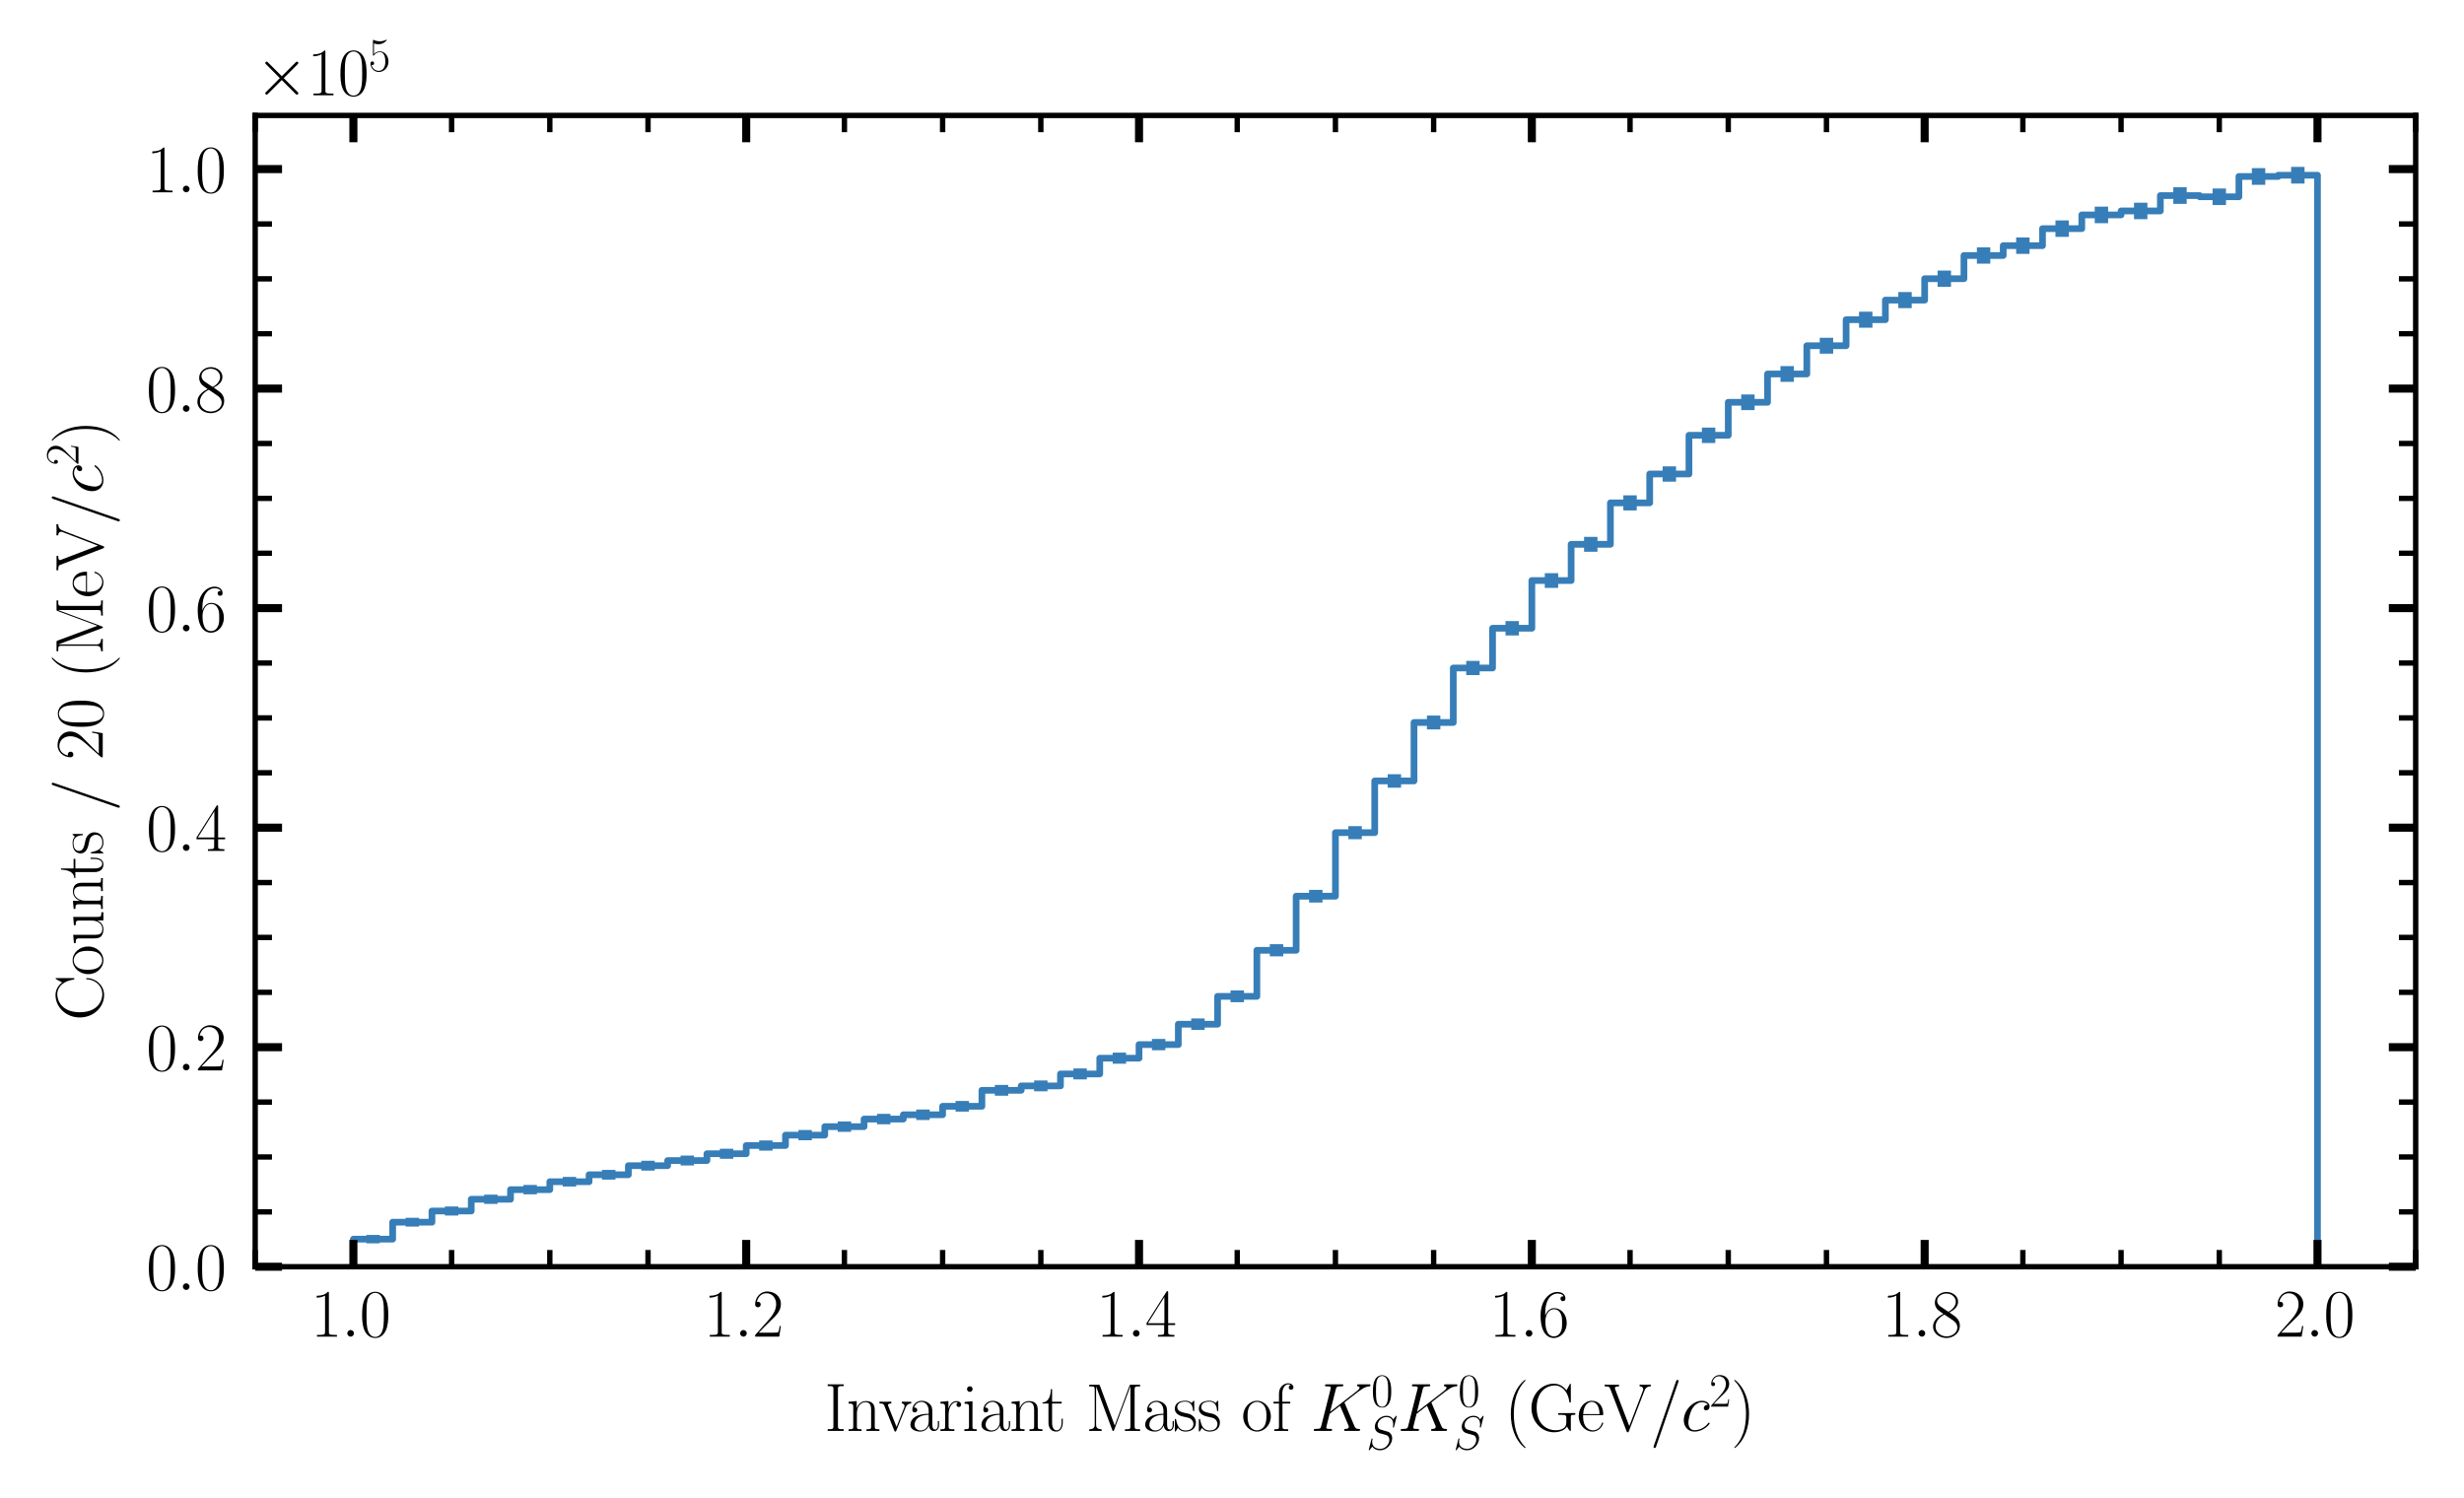 <?xml version="1.0" encoding="utf-8" standalone="no"?>
<!DOCTYPE svg PUBLIC "-//W3C//DTD SVG 1.1//EN"
  "http://www.w3.org/Graphics/SVG/1.1/DTD/svg11.dtd">
<svg xmlns:xlink="http://www.w3.org/1999/xlink" width="367.2pt" height="223.2pt" viewBox="0 0 367.2 223.2" xmlns="http://www.w3.org/2000/svg" version="1.1">
 <defs>
  <style type="text/css">*{stroke-linejoin: round; stroke-linecap: butt}</style>
 </defs>
 <g id="figure_1">
  <g id="patch_1">
   <path d="M 0 223.2 
L 367.2 223.2 
L 367.2 0 
L 0 0 
z
" style="fill: #ffffff"/>
  </g>
  <g id="axes_1">
   <g id="patch_2">
    <path d="M 38.03 188.791 
L 360 188.791 
L 360 17.203 
L 38.03 17.203 
z
" style="fill: #ffffff"/>
   </g>
   <g id="patch_3">
    <path d="M 52.665 188.791 
L 52.665 184.679 
L 58.519 184.679 
L 58.519 182.151 
L 64.373 182.151 
L 64.373 180.483 
L 70.227 180.483 
L 70.227 178.736 
L 76.081 178.736 
L 76.081 177.3 
L 81.935 177.3 
L 81.935 176.122 
L 87.789 176.122 
L 87.789 175.078 
L 93.643 175.078 
L 93.643 173.73 
L 99.497 173.73 
L 99.497 172.965 
L 105.351 172.965 
L 105.351 171.949 
L 111.205 171.949 
L 111.205 170.727 
L 117.059 170.727 
L 117.059 169.177 
L 122.913 169.177 
L 122.913 167.912 
L 128.767 167.912 
L 128.767 166.782 
L 134.621 166.782 
L 134.621 166.138 
L 140.475 166.138 
L 140.475 164.879 
L 146.329 164.879 
L 146.329 162.496 
L 152.183 162.496 
L 152.183 161.839 
L 158.037 161.839 
L 158.037 160.057 
L 163.891 160.057 
L 163.891 157.707 
L 169.745 157.707 
L 169.745 155.682 
L 175.599 155.682 
L 175.599 152.646 
L 181.453 152.646 
L 181.453 148.495 
L 187.307 148.495 
L 187.307 141.628 
L 193.161 141.628 
L 193.161 133.568 
L 199.015 133.568 
L 199.015 124.096 
L 204.869 124.096 
L 204.869 116.39 
L 210.723 116.39 
L 210.723 107.678 
L 216.577 107.678 
L 216.577 99.557 
L 222.431 99.557 
L 222.431 93.635 
L 228.285 93.635 
L 228.285 86.523 
L 234.139 86.523 
L 234.139 81.122 
L 239.993 81.122 
L 239.993 74.946 
L 245.847 74.946 
L 245.847 70.641 
L 251.701 70.641 
L 251.701 64.876 
L 257.555 64.876 
L 257.555 59.955 
L 263.409 59.955 
L 263.409 55.739 
L 269.263 55.739 
L 269.263 51.528 
L 275.117 51.528 
L 275.117 47.648 
L 280.971 47.648 
L 280.971 44.727 
L 286.825 44.727 
L 286.825 41.534 
L 292.679 41.534 
L 292.679 38.081 
L 298.533 38.081 
L 298.533 36.612 
L 304.387 36.612 
L 304.387 34.074 
L 310.241 34.074 
L 310.241 32.029 
L 316.095 32.029 
L 316.095 31.437 
L 321.949 31.437 
L 321.949 29.147 
L 327.803 29.147 
L 327.803 29.328 
L 333.657 29.328 
L 333.657 26.301 
L 339.511 26.301 
L 339.511 26.114 
L 345.365 26.114 
L 345.365 188.791 
" clip-path="url(#p207b5bbdb9)" style="fill: none; stroke: #377eb8; stroke-linejoin: miter"/>
   </g>
   <g id="matplotlib.axis_1">
    <g id="xtick_1">
     <g id="line2d_1">
      <defs>
       <path id="ma68bd708f7" d="M 0 0 
L 0 -4 
" style="stroke: #000000; stroke-width: 1.2"/>
      </defs>
      <g>
       <use xlink:href="#ma68bd708f7" x="52.665" y="188.791" style="stroke: #000000; stroke-width: 1.2"/>
      </g>
     </g>
     <g id="line2d_2">
      <defs>
       <path id="mbf685c3fbf" d="M 0 0 
L 0 4 
" style="stroke: #000000; stroke-width: 1.2"/>
      </defs>
      <g>
       <use xlink:href="#mbf685c3fbf" x="52.665" y="17.203" style="stroke: #000000; stroke-width: 1.2"/>
      </g>
     </g>
     <g id="text_1">
      <!-- $\mathdefault{1.0}$ -->
      <g transform="translate(46.3 199.209) scale(0.1 -0.1)">
       <defs>
        <path id="CMR17-31" d="M 1702 4058 
C 1702 4192 1696 4192 1606 4192 
C 1357 3916 979 3827 621 3827 
C 602 3827 570 3827 563 3808 
C 557 3795 557 3782 557 3648 
C 755 3648 1088 3686 1344 3839 
L 1344 461 
C 1344 236 1331 160 781 160 
L 589 160 
L 589 0 
C 896 0 1216 0 1523 0 
C 1830 0 2150 0 2458 0 
L 2458 160 
L 2266 160 
C 1715 160 1702 230 1702 458 
L 1702 4058 
z
" transform="scale(0.016)"/>
        <path id="CMMI12-3a" d="M 1178 307 
C 1178 492 1024 619 870 619 
C 685 619 557 466 557 313 
C 557 128 710 0 864 0 
C 1050 0 1178 153 1178 307 
z
" transform="scale(0.016)"/>
        <path id="CMR17-30" d="M 2688 2025 
C 2688 2416 2682 3080 2413 3591 
C 2176 4039 1798 4198 1466 4198 
C 1158 4198 768 4058 525 3597 
C 269 3118 243 2524 243 2025 
C 243 1661 250 1106 448 619 
C 723 -39 1216 -128 1466 -128 
C 1760 -128 2208 -7 2470 600 
C 2662 1042 2688 1559 2688 2025 
z
M 1466 -26 
C 1056 -26 813 325 723 812 
C 653 1188 653 1738 653 2096 
C 653 2588 653 2997 736 3387 
C 858 3929 1216 4096 1466 4096 
C 1728 4096 2067 3923 2189 3400 
C 2272 3036 2278 2607 2278 2096 
C 2278 1680 2278 1169 2202 792 
C 2067 95 1690 -26 1466 -26 
z
" transform="scale(0.016)"/>
       </defs>
       <use xlink:href="#CMR17-31" transform="scale(0.996)"/>
       <use xlink:href="#CMMI12-3a" transform="translate(45.69 0) scale(0.996)"/>
       <use xlink:href="#CMR17-30" transform="translate(72.788 0) scale(0.996)"/>
      </g>
     </g>
    </g>
    <g id="xtick_2">
     <g id="line2d_3">
      <g>
       <use xlink:href="#ma68bd708f7" x="111.205" y="188.791" style="stroke: #000000; stroke-width: 1.2"/>
      </g>
     </g>
     <g id="line2d_4">
      <g>
       <use xlink:href="#mbf685c3fbf" x="111.205" y="17.203" style="stroke: #000000; stroke-width: 1.2"/>
      </g>
     </g>
     <g id="text_2">
      <!-- $\mathdefault{1.2}$ -->
      <g transform="translate(104.84 199.209) scale(0.1 -0.1)">
       <defs>
        <path id="CMR17-32" d="M 2669 989 
L 2554 989 
C 2490 536 2438 459 2413 420 
C 2381 369 1920 369 1830 369 
L 602 369 
C 832 619 1280 1072 1824 1597 
C 2214 1967 2669 2402 2669 3035 
C 2669 3790 2067 4224 1395 4224 
C 691 4224 262 3604 262 3030 
C 262 2780 448 2748 525 2748 
C 589 2748 781 2787 781 3010 
C 781 3207 614 3264 525 3264 
C 486 3264 448 3258 422 3245 
C 544 3790 915 4058 1306 4058 
C 1862 4058 2227 3617 2227 3035 
C 2227 2479 1901 2000 1536 1584 
L 262 146 
L 262 0 
L 2515 0 
L 2669 989 
z
" transform="scale(0.016)"/>
       </defs>
       <use xlink:href="#CMR17-31" transform="scale(0.996)"/>
       <use xlink:href="#CMMI12-3a" transform="translate(45.69 0) scale(0.996)"/>
       <use xlink:href="#CMR17-32" transform="translate(72.788 0) scale(0.996)"/>
      </g>
     </g>
    </g>
    <g id="xtick_3">
     <g id="line2d_5">
      <g>
       <use xlink:href="#ma68bd708f7" x="169.745" y="188.791" style="stroke: #000000; stroke-width: 1.2"/>
      </g>
     </g>
     <g id="line2d_6">
      <g>
       <use xlink:href="#mbf685c3fbf" x="169.745" y="17.203" style="stroke: #000000; stroke-width: 1.2"/>
      </g>
     </g>
     <g id="text_3">
      <!-- $\mathdefault{1.4}$ -->
      <g transform="translate(163.38 199.209) scale(0.1 -0.1)">
       <defs>
        <path id="CMR17-34" d="M 2150 4122 
C 2150 4256 2144 4256 2029 4256 
L 128 1254 
L 128 1088 
L 1779 1088 
L 1779 457 
C 1779 224 1766 160 1318 160 
L 1197 160 
L 1197 0 
C 1402 0 1747 0 1965 0 
C 2182 0 2528 0 2733 0 
L 2733 160 
L 2611 160 
C 2163 160 2150 224 2150 457 
L 2150 1088 
L 2803 1088 
L 2803 1254 
L 2150 1254 
L 2150 4122 
z
M 1798 3703 
L 1798 1254 
L 256 1254 
L 1798 3703 
z
" transform="scale(0.016)"/>
       </defs>
       <use xlink:href="#CMR17-31" transform="scale(0.996)"/>
       <use xlink:href="#CMMI12-3a" transform="translate(45.69 0) scale(0.996)"/>
       <use xlink:href="#CMR17-34" transform="translate(72.788 0) scale(0.996)"/>
      </g>
     </g>
    </g>
    <g id="xtick_4">
     <g id="line2d_7">
      <g>
       <use xlink:href="#ma68bd708f7" x="228.285" y="188.791" style="stroke: #000000; stroke-width: 1.2"/>
      </g>
     </g>
     <g id="line2d_8">
      <g>
       <use xlink:href="#mbf685c3fbf" x="228.285" y="17.203" style="stroke: #000000; stroke-width: 1.2"/>
      </g>
     </g>
     <g id="text_4">
      <!-- $\mathdefault{1.6}$ -->
      <g transform="translate(221.92 199.209) scale(0.1 -0.1)">
       <defs>
        <path id="CMR17-36" d="M 678 2176 
C 678 3690 1395 4032 1811 4032 
C 1946 4032 2272 4009 2400 3776 
C 2298 3776 2106 3776 2106 3553 
C 2106 3381 2246 3323 2336 3323 
C 2394 3323 2566 3348 2566 3560 
C 2566 3954 2246 4179 1805 4179 
C 1043 4179 243 3390 243 1984 
C 243 253 966 -128 1478 -128 
C 2099 -128 2688 427 2688 1283 
C 2688 2081 2170 2662 1517 2662 
C 1126 2662 838 2407 678 1960 
L 678 2176 
z
M 1478 25 
C 691 25 691 1200 691 1436 
C 691 1896 909 2560 1504 2560 
C 1613 2560 1926 2560 2138 2120 
C 2253 1870 2253 1609 2253 1289 
C 2253 944 2253 690 2118 434 
C 1978 171 1773 25 1478 25 
z
" transform="scale(0.016)"/>
       </defs>
       <use xlink:href="#CMR17-31" transform="scale(0.996)"/>
       <use xlink:href="#CMMI12-3a" transform="translate(45.69 0) scale(0.996)"/>
       <use xlink:href="#CMR17-36" transform="translate(72.788 0) scale(0.996)"/>
      </g>
     </g>
    </g>
    <g id="xtick_5">
     <g id="line2d_9">
      <g>
       <use xlink:href="#ma68bd708f7" x="286.825" y="188.791" style="stroke: #000000; stroke-width: 1.2"/>
      </g>
     </g>
     <g id="line2d_10">
      <g>
       <use xlink:href="#mbf685c3fbf" x="286.825" y="17.203" style="stroke: #000000; stroke-width: 1.2"/>
      </g>
     </g>
     <g id="text_5">
      <!-- $\mathdefault{1.8}$ -->
      <g transform="translate(280.46 199.209) scale(0.1 -0.1)">
       <defs>
        <path id="CMR17-38" d="M 1741 2264 
C 2144 2467 2554 2773 2554 3263 
C 2554 3841 1990 4179 1472 4179 
C 890 4179 378 3759 378 3180 
C 378 3021 416 2747 666 2505 
C 730 2442 998 2251 1171 2130 
C 883 1983 211 1634 211 934 
C 211 279 838 -128 1459 -128 
C 2144 -128 2720 362 2720 1010 
C 2720 1590 2330 1857 2074 2029 
L 1741 2264 
z
M 902 2822 
C 851 2854 595 3051 595 3351 
C 595 3739 998 4032 1459 4032 
C 1965 4032 2336 3676 2336 3262 
C 2336 2669 1670 2331 1638 2331 
C 1632 2331 1626 2331 1574 2370 
L 902 2822 
z
M 2080 1519 
C 2176 1449 2483 1240 2483 851 
C 2483 381 2010 25 1472 25 
C 890 25 448 438 448 940 
C 448 1443 838 1862 1280 2060 
L 2080 1519 
z
" transform="scale(0.016)"/>
       </defs>
       <use xlink:href="#CMR17-31" transform="scale(0.996)"/>
       <use xlink:href="#CMMI12-3a" transform="translate(45.69 0) scale(0.996)"/>
       <use xlink:href="#CMR17-38" transform="translate(72.788 0) scale(0.996)"/>
      </g>
     </g>
    </g>
    <g id="xtick_6">
     <g id="line2d_11">
      <g>
       <use xlink:href="#ma68bd708f7" x="345.365" y="188.791" style="stroke: #000000; stroke-width: 1.2"/>
      </g>
     </g>
     <g id="line2d_12">
      <g>
       <use xlink:href="#mbf685c3fbf" x="345.365" y="17.203" style="stroke: #000000; stroke-width: 1.2"/>
      </g>
     </g>
     <g id="text_6">
      <!-- $\mathdefault{2.0}$ -->
      <g transform="translate(339 199.209) scale(0.1 -0.1)">
       <use xlink:href="#CMR17-32" transform="scale(0.996)"/>
       <use xlink:href="#CMMI12-3a" transform="translate(45.69 0) scale(0.996)"/>
       <use xlink:href="#CMR17-30" transform="translate(72.788 0) scale(0.996)"/>
      </g>
     </g>
    </g>
    <g id="xtick_7">
     <g id="line2d_13">
      <defs>
       <path id="m90fb7edae8" d="M 0 0 
L 0 -2.5 
" style="stroke: #000000; stroke-width: 0.8"/>
      </defs>
      <g>
       <use xlink:href="#m90fb7edae8" x="38.03" y="188.791" style="stroke: #000000; stroke-width: 0.8"/>
      </g>
     </g>
     <g id="line2d_14">
      <defs>
       <path id="md8d1cf6b72" d="M 0 0 
L 0 2.5 
" style="stroke: #000000; stroke-width: 0.8"/>
      </defs>
      <g>
       <use xlink:href="#md8d1cf6b72" x="38.03" y="17.203" style="stroke: #000000; stroke-width: 0.8"/>
      </g>
     </g>
    </g>
    <g id="xtick_8">
     <g id="line2d_15">
      <g>
       <use xlink:href="#m90fb7edae8" x="67.3" y="188.791" style="stroke: #000000; stroke-width: 0.8"/>
      </g>
     </g>
     <g id="line2d_16">
      <g>
       <use xlink:href="#md8d1cf6b72" x="67.3" y="17.203" style="stroke: #000000; stroke-width: 0.8"/>
      </g>
     </g>
    </g>
    <g id="xtick_9">
     <g id="line2d_17">
      <g>
       <use xlink:href="#m90fb7edae8" x="81.935" y="188.791" style="stroke: #000000; stroke-width: 0.8"/>
      </g>
     </g>
     <g id="line2d_18">
      <g>
       <use xlink:href="#md8d1cf6b72" x="81.935" y="17.203" style="stroke: #000000; stroke-width: 0.8"/>
      </g>
     </g>
    </g>
    <g id="xtick_10">
     <g id="line2d_19">
      <g>
       <use xlink:href="#m90fb7edae8" x="96.57" y="188.791" style="stroke: #000000; stroke-width: 0.8"/>
      </g>
     </g>
     <g id="line2d_20">
      <g>
       <use xlink:href="#md8d1cf6b72" x="96.57" y="17.203" style="stroke: #000000; stroke-width: 0.8"/>
      </g>
     </g>
    </g>
    <g id="xtick_11">
     <g id="line2d_21">
      <g>
       <use xlink:href="#m90fb7edae8" x="125.84" y="188.791" style="stroke: #000000; stroke-width: 0.8"/>
      </g>
     </g>
     <g id="line2d_22">
      <g>
       <use xlink:href="#md8d1cf6b72" x="125.84" y="17.203" style="stroke: #000000; stroke-width: 0.8"/>
      </g>
     </g>
    </g>
    <g id="xtick_12">
     <g id="line2d_23">
      <g>
       <use xlink:href="#m90fb7edae8" x="140.475" y="188.791" style="stroke: #000000; stroke-width: 0.8"/>
      </g>
     </g>
     <g id="line2d_24">
      <g>
       <use xlink:href="#md8d1cf6b72" x="140.475" y="17.203" style="stroke: #000000; stroke-width: 0.8"/>
      </g>
     </g>
    </g>
    <g id="xtick_13">
     <g id="line2d_25">
      <g>
       <use xlink:href="#m90fb7edae8" x="155.11" y="188.791" style="stroke: #000000; stroke-width: 0.8"/>
      </g>
     </g>
     <g id="line2d_26">
      <g>
       <use xlink:href="#md8d1cf6b72" x="155.11" y="17.203" style="stroke: #000000; stroke-width: 0.8"/>
      </g>
     </g>
    </g>
    <g id="xtick_14">
     <g id="line2d_27">
      <g>
       <use xlink:href="#m90fb7edae8" x="184.38" y="188.791" style="stroke: #000000; stroke-width: 0.8"/>
      </g>
     </g>
     <g id="line2d_28">
      <g>
       <use xlink:href="#md8d1cf6b72" x="184.38" y="17.203" style="stroke: #000000; stroke-width: 0.8"/>
      </g>
     </g>
    </g>
    <g id="xtick_15">
     <g id="line2d_29">
      <g>
       <use xlink:href="#m90fb7edae8" x="199.015" y="188.791" style="stroke: #000000; stroke-width: 0.8"/>
      </g>
     </g>
     <g id="line2d_30">
      <g>
       <use xlink:href="#md8d1cf6b72" x="199.015" y="17.203" style="stroke: #000000; stroke-width: 0.8"/>
      </g>
     </g>
    </g>
    <g id="xtick_16">
     <g id="line2d_31">
      <g>
       <use xlink:href="#m90fb7edae8" x="213.65" y="188.791" style="stroke: #000000; stroke-width: 0.8"/>
      </g>
     </g>
     <g id="line2d_32">
      <g>
       <use xlink:href="#md8d1cf6b72" x="213.65" y="17.203" style="stroke: #000000; stroke-width: 0.8"/>
      </g>
     </g>
    </g>
    <g id="xtick_17">
     <g id="line2d_33">
      <g>
       <use xlink:href="#m90fb7edae8" x="242.92" y="188.791" style="stroke: #000000; stroke-width: 0.8"/>
      </g>
     </g>
     <g id="line2d_34">
      <g>
       <use xlink:href="#md8d1cf6b72" x="242.92" y="17.203" style="stroke: #000000; stroke-width: 0.8"/>
      </g>
     </g>
    </g>
    <g id="xtick_18">
     <g id="line2d_35">
      <g>
       <use xlink:href="#m90fb7edae8" x="257.555" y="188.791" style="stroke: #000000; stroke-width: 0.8"/>
      </g>
     </g>
     <g id="line2d_36">
      <g>
       <use xlink:href="#md8d1cf6b72" x="257.555" y="17.203" style="stroke: #000000; stroke-width: 0.8"/>
      </g>
     </g>
    </g>
    <g id="xtick_19">
     <g id="line2d_37">
      <g>
       <use xlink:href="#m90fb7edae8" x="272.19" y="188.791" style="stroke: #000000; stroke-width: 0.8"/>
      </g>
     </g>
     <g id="line2d_38">
      <g>
       <use xlink:href="#md8d1cf6b72" x="272.19" y="17.203" style="stroke: #000000; stroke-width: 0.8"/>
      </g>
     </g>
    </g>
    <g id="xtick_20">
     <g id="line2d_39">
      <g>
       <use xlink:href="#m90fb7edae8" x="301.46" y="188.791" style="stroke: #000000; stroke-width: 0.8"/>
      </g>
     </g>
     <g id="line2d_40">
      <g>
       <use xlink:href="#md8d1cf6b72" x="301.46" y="17.203" style="stroke: #000000; stroke-width: 0.8"/>
      </g>
     </g>
    </g>
    <g id="xtick_21">
     <g id="line2d_41">
      <g>
       <use xlink:href="#m90fb7edae8" x="316.095" y="188.791" style="stroke: #000000; stroke-width: 0.8"/>
      </g>
     </g>
     <g id="line2d_42">
      <g>
       <use xlink:href="#md8d1cf6b72" x="316.095" y="17.203" style="stroke: #000000; stroke-width: 0.8"/>
      </g>
     </g>
    </g>
    <g id="xtick_22">
     <g id="line2d_43">
      <g>
       <use xlink:href="#m90fb7edae8" x="330.73" y="188.791" style="stroke: #000000; stroke-width: 0.8"/>
      </g>
     </g>
     <g id="line2d_44">
      <g>
       <use xlink:href="#md8d1cf6b72" x="330.73" y="17.203" style="stroke: #000000; stroke-width: 0.8"/>
      </g>
     </g>
    </g>
    <g id="xtick_23">
     <g id="line2d_45">
      <g>
       <use xlink:href="#m90fb7edae8" x="360" y="188.791" style="stroke: #000000; stroke-width: 0.8"/>
      </g>
     </g>
     <g id="line2d_46">
      <g>
       <use xlink:href="#md8d1cf6b72" x="360" y="17.203" style="stroke: #000000; stroke-width: 0.8"/>
      </g>
     </g>
    </g>
    <g id="text_7">
     <!-- Invariant Mass of $K_S^0K_S^0$ (GeV/$c^2$) -->
     <g transform="translate(122.865 213.256) scale(0.1 -0.1)">
      <defs>
       <path id="CMR17-49" d="M 1261 3905 
C 1261 4192 1338 4192 1798 4192 
L 1798 4352 
C 1594 4352 1267 4352 1050 4352 
C 832 4352 506 4352 301 4352 
L 301 4192 
C 762 4192 838 4192 838 3905 
L 838 447 
C 838 160 762 160 301 160 
L 301 0 
C 506 0 832 0 1050 0 
C 1267 0 1594 0 1798 0 
L 1798 160 
C 1338 160 1261 160 1261 447 
L 1261 3905 
z
" transform="scale(0.016)"/>
       <path id="CMR17-6e" d="M 2656 1933 
C 2656 2259 2592 2790 1837 2790 
C 1331 2790 1069 2400 973 2144 
L 966 2144 
L 966 2790 
L 211 2720 
L 211 2554 
C 589 2554 646 2515 646 2208 
L 646 428 
C 646 184 621 153 211 153 
L 211 -13 
C 365 0 646 0 813 0 
C 979 0 1267 0 1421 -13 
L 1421 153 
C 1011 153 986 178 986 428 
L 986 1658 
C 986 2247 1344 2688 1792 2688 
C 2266 2688 2317 2266 2317 1958 
L 2317 428 
C 2317 184 2291 153 1882 153 
L 1882 -13 
C 2035 0 2317 0 2483 0 
C 2650 0 2938 0 3091 -13 
L 3091 153 
C 2682 153 2656 178 2656 428 
L 2656 1933 
z
" transform="scale(0.016)"/>
       <path id="CMR17-76" d="M 2502 2163 
C 2560 2304 2662 2560 3034 2560 
L 3034 2726 
C 2912 2726 2752 2726 2630 2726 
C 2496 2726 2285 2726 2157 2732 
L 2157 2566 
C 2317 2553 2406 2477 2406 2311 
C 2406 2253 2406 2240 2368 2151 
L 1664 377 
L 902 2286 
C 864 2369 864 2381 864 2407 
C 864 2560 1075 2560 1171 2560 
L 1171 2732 
C 1018 2726 736 2726 576 2726 
C 403 2726 205 2726 64 2732 
L 64 2560 
C 307 2560 442 2560 518 2362 
L 1446 44 
C 1485 -51 1491 -64 1549 -64 
C 1606 -64 1613 -51 1651 44 
L 2502 2163 
z
" transform="scale(0.016)"/>
       <path id="CMR17-61" d="M 2304 1653 
C 2304 2072 2304 2294 2035 2543 
C 1798 2752 1523 2816 1306 2816 
C 800 2816 435 2407 435 1971 
C 435 1728 627 1728 666 1728 
C 749 1728 896 1778 896 1954 
C 896 2112 774 2181 666 2181 
C 640 2181 608 2174 589 2168 
C 723 2592 1069 2714 1293 2714 
C 1613 2714 1965 2429 1965 1885 
L 1965 1600 
C 1587 1600 1133 1549 774 1357 
C 371 1133 256 813 256 570 
C 256 77 832 -64 1171 -64 
C 1523 -64 1850 139 1990 511 
C 2003 233 2182 -18 2464 -18 
C 2598 -18 2938 70 2938 567 
L 2938 920 
L 2822 920 
L 2822 562 
C 2822 178 2650 128 2566 128 
C 2304 128 2304 458 2304 738 
L 2304 1653 
z
M 1965 870 
C 1965 317 1568 38 1216 38 
C 896 38 646 275 646 570 
C 646 761 730 1100 1101 1305 
C 1408 1478 1760 1504 1965 1504 
L 1965 870 
z
" transform="scale(0.016)"/>
       <path id="CMR17-72" d="M 960 1497 
C 960 2112 1222 2688 1702 2688 
C 1747 2688 1792 2682 1837 2662 
C 1837 2662 1696 2617 1696 2452 
C 1696 2298 1818 2234 1914 2234 
C 1990 2234 2131 2279 2131 2458 
C 2131 2663 1926 2790 1709 2790 
C 1222 2790 1011 2317 947 2093 
L 941 2093 
L 941 2790 
L 198 2720 
L 198 2554 
C 576 2554 634 2515 634 2208 
L 634 428 
C 634 184 608 153 198 153 
L 198 -13 
C 352 0 646 0 813 0 
C 998 0 1325 0 1498 -13 
L 1498 153 
C 1037 153 960 153 960 440 
L 960 1497 
z
" transform="scale(0.016)"/>
       <path id="CMR17-69" d="M 992 3909 
C 992 4049 877 4170 730 4170 
C 589 4170 467 4056 467 3909 
C 467 3769 582 3648 730 3648 
C 870 3648 992 3763 992 3909 
z
M 243 2706 
L 243 2541 
C 602 2541 653 2502 653 2197 
L 653 427 
C 653 184 627 153 218 153 
L 218 -13 
C 371 0 646 0 806 0 
C 960 0 1222 0 1370 -13 
L 1370 153 
C 992 153 979 191 979 420 
L 979 2776 
L 243 2706 
z
" transform="scale(0.016)"/>
       <path id="CMR17-74" d="M 966 2560 
L 1862 2560 
L 1862 2725 
L 966 2725 
L 966 3904 
L 851 3904 
C 838 3245 614 2668 70 2668 
L 70 2560 
L 627 2560 
L 627 771 
C 627 650 627 -64 1370 -64 
C 1747 -64 1965 306 1965 777 
L 1965 1140 
L 1850 1140 
L 1850 783 
C 1850 344 1677 51 1408 51 
C 1222 51 966 178 966 758 
L 966 2560 
z
" transform="scale(0.016)"/>
       <path id="CMR17-4d" d="M 1338 4224 
C 1299 4320 1293 4320 1158 4320 
L 339 4320 
L 339 4160 
C 781 4160 851 4160 851 3875 
L 851 610 
C 851 451 851 153 339 153 
L 339 -13 
C 486 0 755 0 915 0 
C 1075 0 1344 0 1491 -13 
L 1491 153 
C 979 153 979 451 979 610 
L 979 4135 
L 986 4135 
L 2490 89 
C 2515 25 2528 -13 2579 -13 
C 2630 -13 2643 25 2669 89 
L 4186 4166 
L 4192 4166 
L 4192 438 
C 4192 153 4122 153 3680 153 
L 3680 -13 
C 3853 0 4198 0 4384 0 
C 4570 0 4922 0 5094 -13 
L 5094 153 
C 4653 153 4582 153 4582 438 
L 4582 3875 
C 4582 4160 4653 4160 5094 4160 
L 5094 4320 
L 4282 4320 
C 4147 4320 4141 4314 4102 4218 
L 2720 502 
L 1338 4224 
z
" transform="scale(0.016)"/>
       <path id="CMR17-73" d="M 1978 2697 
C 1978 2813 1971 2819 1933 2819 
C 1907 2819 1901 2813 1824 2717 
C 1805 2691 1747 2626 1728 2601 
C 1523 2819 1235 2819 1126 2819 
C 416 2819 160 2447 160 2076 
C 160 1498 813 1365 998 1325 
C 1402 1243 1542 1217 1677 1101 
C 1760 1025 1901 884 1901 654 
C 1901 384 1747 38 1158 38 
C 602 38 403 460 288 1021 
C 269 1110 269 1117 218 1117 
C 166 1117 160 1110 160 983 
L 160 63 
C 160 -51 166 -58 205 -58 
C 237 -58 243 -51 275 0 
C 314 57 410 211 448 276 
C 576 103 800 -64 1158 -64 
C 1792 -64 2131 283 2131 784 
C 2131 1112 1958 1285 1875 1362 
C 1683 1561 1459 1606 1190 1657 
C 838 1735 390 1825 390 2217 
C 390 2383 480 2737 1126 2737 
C 1811 2737 1850 2094 1862 1888 
C 1869 1856 1901 1849 1920 1849 
C 1978 1849 1978 1869 1978 1978 
L 1978 2697 
z
" transform="scale(0.016)"/>
       <path id="CMR17-6f" d="M 2758 1356 
C 2758 2176 2163 2816 1466 2816 
C 768 2816 173 2176 173 1356 
C 173 551 768 -64 1466 -64 
C 2163 -64 2758 551 2758 1356 
z
M 1466 51 
C 1165 51 909 230 762 480 
C 602 767 582 1126 582 1408 
C 582 1677 595 2010 762 2298 
C 890 2509 1139 2714 1466 2714 
C 1754 2714 1997 2554 2150 2330 
C 2349 2029 2349 1607 2349 1408 
C 2349 1158 2336 775 2163 467 
C 1984 173 1709 51 1466 51 
z
" transform="scale(0.016)"/>
       <path id="CMR17-66" d="M 979 2560 
L 1709 2560 
L 1709 2725 
L 966 2725 
L 966 3494 
C 966 4022 1235 4352 1510 4352 
C 1594 4352 1690 4327 1754 4282 
C 1702 4269 1568 4225 1568 4067 
C 1568 3901 1696 3850 1786 3850 
C 1875 3850 2003 3901 2003 4067 
C 2003 4308 1773 4454 1517 4454 
C 1152 4454 653 4156 653 3481 
L 653 2725 
L 141 2725 
L 141 2560 
L 653 2560 
L 653 427 
C 653 184 627 153 218 153 
L 218 -13 
C 371 0 666 0 832 0 
C 1018 0 1344 0 1517 -13 
L 1517 153 
C 1056 153 979 153 979 439 
L 979 2560 
z
" transform="scale(0.016)"/>
       <path id="CMMI12-4b" d="M 3200 2571 
C 3194 2590 3168 2641 3168 2661 
C 3168 2667 3174 2673 3283 2756 
L 3904 3242 
C 4762 3905 5043 4128 5485 4167 
C 5530 4167 5594 4167 5594 4282 
C 5594 4320 5574 4352 5523 4352 
C 5453 4352 5376 4352 5306 4352 
L 5062 4352 
C 4864 4352 4653 4352 4461 4352 
C 4416 4352 4339 4352 4339 4237 
C 4339 4173 4384 4167 4422 4167 
C 4493 4160 4576 4135 4576 4046 
C 4576 3919 4384 3765 4333 3727 
L 1824 1784 
L 2355 3887 
C 2413 4103 2426 4167 2880 4167 
C 3002 4167 3059 4167 3059 4288 
C 3059 4352 2995 4352 2963 4352 
C 2848 4352 2714 4352 2592 4352 
L 1837 4352 
C 1722 4352 1581 4352 1466 4352 
C 1414 4352 1344 4352 1344 4231 
C 1344 4167 1402 4167 1498 4167 
C 1888 4167 1888 4116 1888 4046 
C 1888 4034 1888 3995 1862 3899 
L 998 472 
C 941 249 928 185 480 185 
C 358 185 294 185 294 70 
C 294 0 352 0 390 0 
C 512 0 640 0 762 0 
L 1510 0 
C 1632 0 1766 0 1888 0 
C 1939 0 2010 0 2010 121 
C 2010 185 1952 185 1856 185 
C 1466 185 1466 236 1466 300 
C 1466 345 1504 504 1530 606 
L 1779 1593 
L 2752 2351 
C 2938 1943 3277 1128 3539 505 
C 3558 466 3571 428 3571 383 
C 3571 185 3315 185 3258 185 
C 3200 185 3136 185 3136 64 
C 3136 0 3206 0 3226 0 
C 3450 0 3686 0 3910 0 
L 4218 0 
C 4314 0 4422 0 4518 0 
C 4557 0 4627 0 4627 121 
C 4627 185 4570 185 4506 185 
C 4269 185 4186 236 4090 466 
L 3200 2571 
z
" transform="scale(0.016)"/>
       <path id="CMMI12-53" d="M 4064 4423 
C 4064 4480 4019 4480 4006 4480 
C 3981 4480 3974 4474 3898 4378 
C 3859 4333 3597 4001 3590 3995 
C 3379 4410 2957 4480 2688 4480 
C 1875 4480 1139 3743 1139 3025 
C 1139 2549 1427 2269 1741 2161 
C 1811 2135 2189 2033 2381 1989 
C 2707 1900 2790 1875 2925 1735 
C 2950 1703 3078 1557 3078 1258 
C 3078 667 2528 57 1888 57 
C 1363 57 781 280 781 991 
C 781 1112 806 1265 826 1328 
C 826 1348 832 1378 832 1391 
C 832 1417 819 1449 768 1449 
C 710 1449 704 1436 678 1328 
L 352 24 
C 352 18 326 -64 326 -71 
C 326 -128 378 -128 390 -128 
C 416 -128 422 -122 499 -26 
L 794 356 
C 947 126 1280 -128 1875 -128 
C 2701 -128 3456 666 3456 1460 
C 3456 1728 3392 1963 3149 2197 
C 3014 2331 2899 2363 2310 2516 
C 1882 2630 1824 2649 1709 2751 
C 1600 2858 1517 3011 1517 3227 
C 1517 3761 2061 4308 2669 4308 
C 3296 4308 3590 3926 3590 3323 
C 3590 3158 3558 2986 3558 2961 
C 3558 2903 3610 2903 3629 2903 
C 3686 2903 3693 2922 3718 3024 
L 4064 4423 
z
" transform="scale(0.016)"/>
       <path id="CMR17-28" d="M 1958 -1561 
C 1958 -1555 1958 -1542 1939 -1523 
C 1645 -1224 858 -407 858 1581 
C 858 3569 1632 4379 1946 4697 
C 1946 4704 1958 4717 1958 4736 
C 1958 4755 1939 4768 1914 4768 
C 1843 4768 1299 4296 986 3594 
C 666 2887 576 2199 576 1588 
C 576 1128 621 351 1005 -471 
C 1312 -1135 1837 -1600 1914 -1600 
C 1946 -1600 1958 -1587 1958 -1561 
z
" transform="scale(0.016)"/>
       <path id="CMR17-47" d="M 3974 1233 
C 3974 1473 3994 1505 4390 1505 
L 4390 1670 
C 4237 1664 3891 1664 3718 1664 
C 3539 1664 3040 1664 2797 1664 
L 2797 1505 
L 2989 1505 
C 3539 1505 3552 1434 3552 1201 
L 3552 774 
C 3552 63 2720 63 2522 63 
C 1862 63 781 511 781 2160 
C 781 3808 1843 4250 2464 4250 
C 3187 4250 3712 3626 3834 2741 
C 3846 2664 3846 2651 3904 2651 
C 3974 2651 3974 2664 3974 2779 
L 3974 4288 
C 3974 4402 3968 4409 3930 4409 
C 3904 4409 3898 4402 3853 4326 
L 3571 3791 
C 3258 4187 2874 4416 2381 4416 
C 1286 4416 294 3456 294 2148 
C 294 845 1267 -128 2394 -128 
C 2912 -128 3418 56 3616 417 
C 3725 158 3904 -20 3936 -20 
C 3968 -20 3974 -13 3974 100 
L 3974 1233 
z
" transform="scale(0.016)"/>
       <path id="CMR17-65" d="M 2438 1472 
C 2464 1498 2464 1511 2464 1576 
C 2464 2238 2118 2816 1389 2816 
C 710 2816 173 2169 173 1383 
C 173 551 781 -64 1459 -64 
C 2176 -64 2458 607 2458 740 
C 2458 784 2419 784 2406 784 
C 2362 784 2355 771 2330 696 
C 2189 265 1837 51 1504 51 
C 1229 51 954 203 781 480 
C 582 803 582 1176 582 1472 
L 2438 1472 
z
M 589 1568 
C 634 2505 1126 2714 1382 2714 
C 1818 2714 2112 2297 2118 1568 
L 589 1568 
z
" transform="scale(0.016)"/>
       <path id="CMR17-56" d="M 3776 3745 
C 3834 3886 3936 4160 4365 4160 
L 4365 4332 
C 4218 4319 4051 4319 3891 4319 
C 3738 4319 3475 4319 3328 4332 
L 3328 4160 
C 3648 4160 3661 3936 3661 3898 
C 3661 3827 3642 3783 3622 3732 
L 2362 446 
L 1043 3886 
C 1024 3931 1011 3963 1011 3994 
C 1011 4160 1267 4160 1402 4160 
L 1402 4319 
C 1197 4319 896 4319 685 4319 
C 518 4319 218 4319 64 4332 
L 64 4160 
C 435 4160 506 4135 582 3931 
L 2106 -26 
C 2138 -115 2144 -128 2214 -128 
C 2285 -128 2291 -115 2323 -26 
L 3776 3745 
z
" transform="scale(0.016)"/>
       <path id="CMR17-2f" d="M 2605 4545 
C 2637 4627 2637 4640 2637 4653 
C 2637 4729 2579 4768 2528 4768 
C 2451 4768 2426 4717 2400 4640 
L 326 -1377 
C 294 -1460 294 -1473 294 -1486 
C 294 -1562 352 -1600 403 -1600 
C 480 -1600 506 -1549 531 -1473 
L 2605 4545 
z
" transform="scale(0.016)"/>
       <path id="CMMI12-63" d="M 2502 2431 
C 2381 2431 2323 2431 2234 2355 
C 2195 2323 2125 2227 2125 2125 
C 2125 1997 2221 1920 2342 1920 
C 2496 1920 2669 2044 2669 2292 
C 2669 2588 2374 2816 1933 2816 
C 1094 2816 256 1903 256 996 
C 256 441 602 -64 1254 -64 
C 2125 -64 2675 622 2675 706 
C 2675 744 2637 776 2611 776 
C 2592 776 2586 770 2528 713 
C 2118 162 1510 64 1267 64 
C 826 64 685 446 685 764 
C 685 988 794 1605 1024 2039 
C 1190 2338 1536 2682 1939 2682 
C 2022 2682 2374 2682 2502 2431 
z
" transform="scale(0.016)"/>
       <path id="CMR17-29" d="M 1683 1581 
C 1683 2040 1638 2817 1254 3639 
C 947 4303 422 4768 346 4768 
C 326 4768 301 4761 301 4729 
C 301 4717 307 4710 314 4697 
C 621 4378 1402 3568 1402 1584 
C 1402 -407 627 -1217 314 -1537 
C 307 -1549 301 -1556 301 -1568 
C 301 -1600 326 -1600 346 -1600 
C 416 -1600 960 -1128 1274 -426 
C 1594 281 1683 969 1683 1581 
z
" transform="scale(0.016)"/>
      </defs>
      <use xlink:href="#CMR17-49" transform="scale(0.996)"/>
      <use xlink:href="#CMR17-6e" transform="translate(32.638 0) scale(0.996)"/>
      <use xlink:href="#CMR17-76" transform="translate(80.931 0) scale(0.996)"/>
      <use xlink:href="#CMR17-61" transform="translate(124.019 0) scale(0.996)"/>
      <use xlink:href="#CMR17-72" transform="translate(169.71 0) scale(0.996)"/>
      <use xlink:href="#CMR17-69" transform="translate(204.991 0) scale(0.996)"/>
      <use xlink:href="#CMR17-61" transform="translate(229.862 0) scale(0.996)"/>
      <use xlink:href="#CMR17-6e" transform="translate(275.552 0) scale(0.996)"/>
      <use xlink:href="#CMR17-74" transform="translate(323.845 0) scale(0.996)"/>
      <use xlink:href="#CMR17-4d" transform="translate(389.202 0) scale(0.996)"/>
      <use xlink:href="#CMR17-61" transform="translate(473.889 0) scale(0.996)"/>
      <use xlink:href="#CMR17-73" transform="translate(519.579 0) scale(0.996)"/>
      <use xlink:href="#CMR17-73" transform="translate(555.381 0) scale(0.996)"/>
      <use xlink:href="#CMR17-6f" transform="translate(621.258 0) scale(0.996)"/>
      <use xlink:href="#CMR17-66" transform="translate(666.948 0) scale(0.996)"/>
      <use xlink:href="#CMMI12-4b" transform="translate(724.498 0) scale(0.996)"/>
      <use xlink:href="#CMR17-30" transform="translate(814.645 36.154) scale(0.697)"/>
      <use xlink:href="#CMMI12-53" transform="translate(807.49 -27.441) scale(0.697)"/>
      <use xlink:href="#CMMI12-4b" transform="translate(854.045 0) scale(0.996)"/>
      <use xlink:href="#CMR17-30" transform="translate(944.192 36.154) scale(0.697)"/>
      <use xlink:href="#CMMI12-53" transform="translate(937.037 -27.441) scale(0.697)"/>
      <use xlink:href="#CMR17-28" transform="translate(1013.667 0) scale(0.996)"/>
      <use xlink:href="#CMR17-47" transform="translate(1048.948 0) scale(0.996)"/>
      <use xlink:href="#CMR17-65" transform="translate(1121.303 0) scale(0.996)"/>
      <use xlink:href="#CMR17-56" transform="translate(1161.789 0) scale(0.996)"/>
      <use xlink:href="#CMR17-2f" transform="translate(1230.861 0) scale(0.996)"/>
      <use xlink:href="#CMMI12-63" transform="translate(1276.552 0) scale(0.996)"/>
      <use xlink:href="#CMR17-32" transform="translate(1318.535 36.154) scale(0.697)"/>
      <use xlink:href="#CMR17-29" transform="translate(1351.016 0) scale(0.996)"/>
     </g>
    </g>
   </g>
   <g id="matplotlib.axis_2">
    <g id="ytick_1">
     <g id="line2d_47">
      <defs>
       <path id="m41c5b02322" d="M 0 0 
L 4 0 
" style="stroke: #000000; stroke-width: 1.2"/>
      </defs>
      <g>
       <use xlink:href="#m41c5b02322" x="38.03" y="188.791" style="stroke: #000000; stroke-width: 1.2"/>
      </g>
     </g>
     <g id="line2d_48">
      <defs>
       <path id="m621530eacc" d="M 0 0 
L -4 0 
" style="stroke: #000000; stroke-width: 1.2"/>
      </defs>
      <g>
       <use xlink:href="#m621530eacc" x="360" y="188.791" style="stroke: #000000; stroke-width: 1.2"/>
      </g>
     </g>
     <g id="text_8">
      <!-- $\mathdefault{0.0}$ -->
      <g transform="translate(21.8 192.25) scale(0.1 -0.1)">
       <use xlink:href="#CMR17-30" transform="scale(0.996)"/>
       <use xlink:href="#CMMI12-3a" transform="translate(45.69 0) scale(0.996)"/>
       <use xlink:href="#CMR17-30" transform="translate(72.788 0) scale(0.996)"/>
      </g>
     </g>
    </g>
    <g id="ytick_2">
     <g id="line2d_49">
      <g>
       <use xlink:href="#m41c5b02322" x="38.03" y="156.072" style="stroke: #000000; stroke-width: 1.2"/>
      </g>
     </g>
     <g id="line2d_50">
      <g>
       <use xlink:href="#m621530eacc" x="360" y="156.072" style="stroke: #000000; stroke-width: 1.2"/>
      </g>
     </g>
     <g id="text_9">
      <!-- $\mathdefault{0.2}$ -->
      <g transform="translate(21.8 159.531) scale(0.1 -0.1)">
       <use xlink:href="#CMR17-30" transform="scale(0.996)"/>
       <use xlink:href="#CMMI12-3a" transform="translate(45.69 0) scale(0.996)"/>
       <use xlink:href="#CMR17-32" transform="translate(72.788 0) scale(0.996)"/>
      </g>
     </g>
    </g>
    <g id="ytick_3">
     <g id="line2d_51">
      <g>
       <use xlink:href="#m41c5b02322" x="38.03" y="123.354" style="stroke: #000000; stroke-width: 1.2"/>
      </g>
     </g>
     <g id="line2d_52">
      <g>
       <use xlink:href="#m621530eacc" x="360" y="123.354" style="stroke: #000000; stroke-width: 1.2"/>
      </g>
     </g>
     <g id="text_10">
      <!-- $\mathdefault{0.4}$ -->
      <g transform="translate(21.8 126.813) scale(0.1 -0.1)">
       <use xlink:href="#CMR17-30" transform="scale(0.996)"/>
       <use xlink:href="#CMMI12-3a" transform="translate(45.69 0) scale(0.996)"/>
       <use xlink:href="#CMR17-34" transform="translate(72.788 0) scale(0.996)"/>
      </g>
     </g>
    </g>
    <g id="ytick_4">
     <g id="line2d_53">
      <g>
       <use xlink:href="#m41c5b02322" x="38.03" y="90.635" style="stroke: #000000; stroke-width: 1.2"/>
      </g>
     </g>
     <g id="line2d_54">
      <g>
       <use xlink:href="#m621530eacc" x="360" y="90.635" style="stroke: #000000; stroke-width: 1.2"/>
      </g>
     </g>
     <g id="text_11">
      <!-- $\mathdefault{0.6}$ -->
      <g transform="translate(21.8 94.094) scale(0.1 -0.1)">
       <use xlink:href="#CMR17-30" transform="scale(0.996)"/>
       <use xlink:href="#CMMI12-3a" transform="translate(45.69 0) scale(0.996)"/>
       <use xlink:href="#CMR17-36" transform="translate(72.788 0) scale(0.996)"/>
      </g>
     </g>
    </g>
    <g id="ytick_5">
     <g id="line2d_55">
      <g>
       <use xlink:href="#m41c5b02322" x="38.03" y="57.916" style="stroke: #000000; stroke-width: 1.2"/>
      </g>
     </g>
     <g id="line2d_56">
      <g>
       <use xlink:href="#m621530eacc" x="360" y="57.916" style="stroke: #000000; stroke-width: 1.2"/>
      </g>
     </g>
     <g id="text_12">
      <!-- $\mathdefault{0.8}$ -->
      <g transform="translate(21.8 61.376) scale(0.1 -0.1)">
       <use xlink:href="#CMR17-30" transform="scale(0.996)"/>
       <use xlink:href="#CMMI12-3a" transform="translate(45.69 0) scale(0.996)"/>
       <use xlink:href="#CMR17-38" transform="translate(72.788 0) scale(0.996)"/>
      </g>
     </g>
    </g>
    <g id="ytick_6">
     <g id="line2d_57">
      <g>
       <use xlink:href="#m41c5b02322" x="38.03" y="25.198" style="stroke: #000000; stroke-width: 1.2"/>
      </g>
     </g>
     <g id="line2d_58">
      <g>
       <use xlink:href="#m621530eacc" x="360" y="25.198" style="stroke: #000000; stroke-width: 1.2"/>
      </g>
     </g>
     <g id="text_13">
      <!-- $\mathdefault{1.0}$ -->
      <g transform="translate(21.8 28.657) scale(0.1 -0.1)">
       <use xlink:href="#CMR17-31" transform="scale(0.996)"/>
       <use xlink:href="#CMMI12-3a" transform="translate(45.69 0) scale(0.996)"/>
       <use xlink:href="#CMR17-30" transform="translate(72.788 0) scale(0.996)"/>
      </g>
     </g>
    </g>
    <g id="ytick_7">
     <g id="line2d_59">
      <defs>
       <path id="m6124489215" d="M 0 0 
L 2.5 0 
" style="stroke: #000000; stroke-width: 0.8"/>
      </defs>
      <g>
       <use xlink:href="#m6124489215" x="38.03" y="180.611" style="stroke: #000000; stroke-width: 0.8"/>
      </g>
     </g>
     <g id="line2d_60">
      <defs>
       <path id="meb205ac7e8" d="M 0 0 
L -2.5 0 
" style="stroke: #000000; stroke-width: 0.8"/>
      </defs>
      <g>
       <use xlink:href="#meb205ac7e8" x="360" y="180.611" style="stroke: #000000; stroke-width: 0.8"/>
      </g>
     </g>
    </g>
    <g id="ytick_8">
     <g id="line2d_61">
      <g>
       <use xlink:href="#m6124489215" x="38.03" y="172.431" style="stroke: #000000; stroke-width: 0.8"/>
      </g>
     </g>
     <g id="line2d_62">
      <g>
       <use xlink:href="#meb205ac7e8" x="360" y="172.431" style="stroke: #000000; stroke-width: 0.8"/>
      </g>
     </g>
    </g>
    <g id="ytick_9">
     <g id="line2d_63">
      <g>
       <use xlink:href="#m6124489215" x="38.03" y="164.252" style="stroke: #000000; stroke-width: 0.8"/>
      </g>
     </g>
     <g id="line2d_64">
      <g>
       <use xlink:href="#meb205ac7e8" x="360" y="164.252" style="stroke: #000000; stroke-width: 0.8"/>
      </g>
     </g>
    </g>
    <g id="ytick_10">
     <g id="line2d_65">
      <g>
       <use xlink:href="#m6124489215" x="38.03" y="147.892" style="stroke: #000000; stroke-width: 0.8"/>
      </g>
     </g>
     <g id="line2d_66">
      <g>
       <use xlink:href="#meb205ac7e8" x="360" y="147.892" style="stroke: #000000; stroke-width: 0.8"/>
      </g>
     </g>
    </g>
    <g id="ytick_11">
     <g id="line2d_67">
      <g>
       <use xlink:href="#m6124489215" x="38.03" y="139.713" style="stroke: #000000; stroke-width: 0.8"/>
      </g>
     </g>
     <g id="line2d_68">
      <g>
       <use xlink:href="#meb205ac7e8" x="360" y="139.713" style="stroke: #000000; stroke-width: 0.8"/>
      </g>
     </g>
    </g>
    <g id="ytick_12">
     <g id="line2d_69">
      <g>
       <use xlink:href="#m6124489215" x="38.03" y="131.533" style="stroke: #000000; stroke-width: 0.8"/>
      </g>
     </g>
     <g id="line2d_70">
      <g>
       <use xlink:href="#meb205ac7e8" x="360" y="131.533" style="stroke: #000000; stroke-width: 0.8"/>
      </g>
     </g>
    </g>
    <g id="ytick_13">
     <g id="line2d_71">
      <g>
       <use xlink:href="#m6124489215" x="38.03" y="115.174" style="stroke: #000000; stroke-width: 0.8"/>
      </g>
     </g>
     <g id="line2d_72">
      <g>
       <use xlink:href="#meb205ac7e8" x="360" y="115.174" style="stroke: #000000; stroke-width: 0.8"/>
      </g>
     </g>
    </g>
    <g id="ytick_14">
     <g id="line2d_73">
      <g>
       <use xlink:href="#m6124489215" x="38.03" y="106.994" style="stroke: #000000; stroke-width: 0.8"/>
      </g>
     </g>
     <g id="line2d_74">
      <g>
       <use xlink:href="#meb205ac7e8" x="360" y="106.994" style="stroke: #000000; stroke-width: 0.8"/>
      </g>
     </g>
    </g>
    <g id="ytick_15">
     <g id="line2d_75">
      <g>
       <use xlink:href="#m6124489215" x="38.03" y="98.815" style="stroke: #000000; stroke-width: 0.8"/>
      </g>
     </g>
     <g id="line2d_76">
      <g>
       <use xlink:href="#meb205ac7e8" x="360" y="98.815" style="stroke: #000000; stroke-width: 0.8"/>
      </g>
     </g>
    </g>
    <g id="ytick_16">
     <g id="line2d_77">
      <g>
       <use xlink:href="#m6124489215" x="38.03" y="82.455" style="stroke: #000000; stroke-width: 0.8"/>
      </g>
     </g>
     <g id="line2d_78">
      <g>
       <use xlink:href="#meb205ac7e8" x="360" y="82.455" style="stroke: #000000; stroke-width: 0.8"/>
      </g>
     </g>
    </g>
    <g id="ytick_17">
     <g id="line2d_79">
      <g>
       <use xlink:href="#m6124489215" x="38.03" y="74.276" style="stroke: #000000; stroke-width: 0.8"/>
      </g>
     </g>
     <g id="line2d_80">
      <g>
       <use xlink:href="#meb205ac7e8" x="360" y="74.276" style="stroke: #000000; stroke-width: 0.8"/>
      </g>
     </g>
    </g>
    <g id="ytick_18">
     <g id="line2d_81">
      <g>
       <use xlink:href="#m6124489215" x="38.03" y="66.096" style="stroke: #000000; stroke-width: 0.8"/>
      </g>
     </g>
     <g id="line2d_82">
      <g>
       <use xlink:href="#meb205ac7e8" x="360" y="66.096" style="stroke: #000000; stroke-width: 0.8"/>
      </g>
     </g>
    </g>
    <g id="ytick_19">
     <g id="line2d_83">
      <g>
       <use xlink:href="#m6124489215" x="38.03" y="49.737" style="stroke: #000000; stroke-width: 0.8"/>
      </g>
     </g>
     <g id="line2d_84">
      <g>
       <use xlink:href="#meb205ac7e8" x="360" y="49.737" style="stroke: #000000; stroke-width: 0.8"/>
      </g>
     </g>
    </g>
    <g id="ytick_20">
     <g id="line2d_85">
      <g>
       <use xlink:href="#m6124489215" x="38.03" y="41.557" style="stroke: #000000; stroke-width: 0.8"/>
      </g>
     </g>
     <g id="line2d_86">
      <g>
       <use xlink:href="#meb205ac7e8" x="360" y="41.557" style="stroke: #000000; stroke-width: 0.8"/>
      </g>
     </g>
    </g>
    <g id="ytick_21">
     <g id="line2d_87">
      <g>
       <use xlink:href="#m6124489215" x="38.03" y="33.378" style="stroke: #000000; stroke-width: 0.8"/>
      </g>
     </g>
     <g id="line2d_88">
      <g>
       <use xlink:href="#meb205ac7e8" x="360" y="33.378" style="stroke: #000000; stroke-width: 0.8"/>
      </g>
     </g>
    </g>
    <g id="text_14">
     <!-- Counts / 20 (MeV/$c^2$) -->
     <g transform="translate(15.31 152.108) rotate(-90) scale(0.1 -0.1)">
      <defs>
       <path id="CMR17-43" d="M 3974 4289 
C 3974 4403 3968 4410 3930 4410 
C 3904 4410 3898 4403 3853 4327 
L 3571 3792 
C 3258 4187 2874 4416 2381 4416 
C 1286 4416 294 3456 294 2148 
C 294 826 1286 -128 2387 -128 
C 3366 -128 3974 730 3974 1461 
C 3974 1524 3974 1550 3917 1550 
C 3866 1550 3866 1531 3859 1474 
C 3808 585 3168 38 2477 38 
C 1824 38 781 495 781 2147 
C 781 3805 1843 4250 2464 4250 
C 3187 4250 3712 3628 3834 2745 
C 3846 2668 3846 2655 3904 2655 
C 3974 2655 3974 2668 3974 2783 
L 3974 4289 
z
" transform="scale(0.016)"/>
       <path id="CMR17-75" d="M 1882 2693 
L 1882 2528 
C 2259 2528 2317 2489 2317 2186 
L 2317 1032 
C 2317 500 2029 38 1555 38 
C 1030 38 986 348 986 678 
L 986 2763 
L 211 2693 
L 211 2528 
C 467 2528 640 2528 646 2274 
L 646 1058 
C 646 633 646 361 813 183 
C 896 101 1056 -64 1517 -64 
C 2061 -64 2272 377 2323 506 
L 2330 506 
L 2330 -63 
L 3091 -63 
L 3091 128 
C 2714 128 2656 166 2656 473 
L 2656 2763 
L 1882 2693 
z
" transform="scale(0.016)"/>
      </defs>
      <use xlink:href="#CMR17-43" transform="scale(0.996)"/>
      <use xlink:href="#CMR17-6f" transform="translate(66.51 0) scale(0.996)"/>
      <use xlink:href="#CMR17-75" transform="translate(112.2 0) scale(0.996)"/>
      <use xlink:href="#CMR17-6e" transform="translate(163.096 0) scale(0.996)"/>
      <use xlink:href="#CMR17-74" transform="translate(211.389 0) scale(0.996)"/>
      <use xlink:href="#CMR17-73" transform="translate(246.669 0) scale(0.996)"/>
      <use xlink:href="#CMR17-2f" transform="translate(312.547 0) scale(0.996)"/>
      <use xlink:href="#CMR17-32" transform="translate(388.313 0) scale(0.996)"/>
      <use xlink:href="#CMR17-30" transform="translate(434.004 0) scale(0.996)"/>
      <use xlink:href="#CMR17-28" transform="translate(509.77 0) scale(0.996)"/>
      <use xlink:href="#CMR17-4d" transform="translate(545.051 0) scale(0.996)"/>
      <use xlink:href="#CMR17-65" transform="translate(629.738 0) scale(0.996)"/>
      <use xlink:href="#CMR17-56" transform="translate(670.223 0) scale(0.996)"/>
      <use xlink:href="#CMR17-2f" transform="translate(739.296 0) scale(0.996)"/>
      <use xlink:href="#CMMI12-63" transform="translate(784.986 0) scale(0.996)"/>
      <use xlink:href="#CMR17-32" transform="translate(826.97 36.154) scale(0.697)"/>
      <use xlink:href="#CMR17-29" transform="translate(859.451 0) scale(0.996)"/>
     </g>
    </g>
    <g id="text_15">
     <!-- $\times\mathdefault{10^{5}}\mathdefault{}$ -->
     <g transform="translate(38.03 14.203) scale(0.1 -0.1)">
      <defs>
       <path id="CMSY10-2" d="M 2490 1785 
L 1210 3059 
C 1133 3136 1120 3148 1069 3148 
C 1005 3148 941 3091 941 3020 
C 941 2976 954 2963 1024 2892 
L 2304 1606 
L 1024 320 
C 954 249 941 236 941 192 
C 941 121 1005 64 1069 64 
C 1120 64 1133 76 1210 153 
L 2483 1427 
L 3808 102 
C 3821 96 3866 64 3904 64 
C 3981 64 4032 121 4032 192 
C 4032 204 4032 230 4013 262 
C 4006 275 2989 1280 2669 1606 
L 3840 2777 
C 3872 2816 3968 2899 4000 2937 
C 4006 2950 4032 2976 4032 3020 
C 4032 3091 3981 3148 3904 3148 
C 3853 3148 3827 3123 3757 3052 
L 2490 1785 
z
" transform="scale(0.016)"/>
       <path id="CMR17-35" d="M 730 3692 
C 794 3666 1056 3584 1325 3584 
C 1920 3584 2246 3911 2432 4100 
C 2432 4157 2432 4192 2394 4192 
C 2387 4192 2374 4192 2323 4163 
C 2099 4058 1837 3973 1517 3973 
C 1325 3973 1037 3999 723 4139 
C 653 4171 640 4171 634 4171 
C 602 4171 595 4164 595 4037 
L 595 2203 
C 595 2089 595 2057 659 2057 
C 691 2057 704 2070 736 2114 
C 941 2401 1222 2522 1542 2522 
C 1766 2522 2246 2382 2246 1289 
C 2246 1085 2246 715 2054 421 
C 1894 159 1645 25 1370 25 
C 947 25 518 320 403 814 
C 429 807 480 795 506 795 
C 589 795 749 840 749 1038 
C 749 1210 627 1280 506 1280 
C 358 1280 262 1190 262 1011 
C 262 454 704 -128 1382 -128 
C 2042 -128 2669 440 2669 1264 
C 2669 2030 2170 2624 1549 2624 
C 1222 2624 947 2503 730 2274 
L 730 3692 
z
" transform="scale(0.016)"/>
      </defs>
      <use xlink:href="#CMSY10-2" transform="scale(0.996)"/>
      <use xlink:href="#CMR17-31" transform="translate(77.487 0) scale(0.996)"/>
      <use xlink:href="#CMR17-30" transform="translate(123.178 0) scale(0.996)"/>
      <use xlink:href="#CMR17-35" transform="translate(168.868 36.154) scale(0.697)"/>
     </g>
    </g>
   </g>
   <g id="LineCollection_1">
    <path d="M 55.592 184.802 
L 55.592 184.555 
" clip-path="url(#p207b5bbdb9)" style="fill: none; stroke: #377eb8; stroke-width: 0.5"/>
    <path d="M 61.446 182.307 
L 61.446 181.996 
" clip-path="url(#p207b5bbdb9)" style="fill: none; stroke: #377eb8; stroke-width: 0.5"/>
    <path d="M 67.3 180.658 
L 67.3 180.308 
" clip-path="url(#p207b5bbdb9)" style="fill: none; stroke: #377eb8; stroke-width: 0.5"/>
    <path d="M 73.154 178.927 
L 73.154 178.546 
" clip-path="url(#p207b5bbdb9)" style="fill: none; stroke: #377eb8; stroke-width: 0.5"/>
    <path d="M 79.008 177.503 
L 79.008 177.096 
" clip-path="url(#p207b5bbdb9)" style="fill: none; stroke: #377eb8; stroke-width: 0.5"/>
    <path d="M 84.862 176.337 
L 84.862 175.908 
" clip-path="url(#p207b5bbdb9)" style="fill: none; stroke: #377eb8; stroke-width: 0.5"/>
    <path d="M 90.716 175.302 
L 90.716 174.855 
" clip-path="url(#p207b5bbdb9)" style="fill: none; stroke: #377eb8; stroke-width: 0.5"/>
    <path d="M 96.57 173.963 
L 96.57 173.497 
" clip-path="url(#p207b5bbdb9)" style="fill: none; stroke: #377eb8; stroke-width: 0.5"/>
    <path d="M 102.424 173.205 
L 102.424 172.725 
" clip-path="url(#p207b5bbdb9)" style="fill: none; stroke: #377eb8; stroke-width: 0.5"/>
    <path d="M 108.278 172.198 
L 108.278 171.701 
" clip-path="url(#p207b5bbdb9)" style="fill: none; stroke: #377eb8; stroke-width: 0.5"/>
    <path d="M 114.132 170.983 
L 114.132 170.471 
" clip-path="url(#p207b5bbdb9)" style="fill: none; stroke: #377eb8; stroke-width: 0.5"/>
    <path d="M 119.986 169.441 
L 119.986 168.912 
" clip-path="url(#p207b5bbdb9)" style="fill: none; stroke: #377eb8; stroke-width: 0.5"/>
    <path d="M 125.84 168.185 
L 125.84 167.639 
" clip-path="url(#p207b5bbdb9)" style="fill: none; stroke: #377eb8; stroke-width: 0.5"/>
    <path d="M 131.694 167.062 
L 131.694 166.503 
" clip-path="url(#p207b5bbdb9)" style="fill: none; stroke: #377eb8; stroke-width: 0.5"/>
    <path d="M 137.548 166.423 
L 137.548 165.853 
" clip-path="url(#p207b5bbdb9)" style="fill: none; stroke: #377eb8; stroke-width: 0.5"/>
    <path d="M 143.402 165.173 
L 143.402 164.586 
" clip-path="url(#p207b5bbdb9)" style="fill: none; stroke: #377eb8; stroke-width: 0.5"/>
    <path d="M 149.256 162.799 
L 149.256 162.192 
" clip-path="url(#p207b5bbdb9)" style="fill: none; stroke: #377eb8; stroke-width: 0.5"/>
    <path d="M 155.11 162.149 
L 155.11 161.529 
" clip-path="url(#p207b5bbdb9)" style="fill: none; stroke: #377eb8; stroke-width: 0.5"/>
    <path d="M 160.964 160.376 
L 160.964 159.738 
" clip-path="url(#p207b5bbdb9)" style="fill: none; stroke: #377eb8; stroke-width: 0.5"/>
    <path d="M 166.818 158.037 
L 166.818 157.377 
" clip-path="url(#p207b5bbdb9)" style="fill: none; stroke: #377eb8; stroke-width: 0.5"/>
    <path d="M 172.672 156.024 
L 172.672 155.34 
" clip-path="url(#p207b5bbdb9)" style="fill: none; stroke: #377eb8; stroke-width: 0.5"/>
    <path d="M 178.526 153.002 
L 178.526 152.29 
" clip-path="url(#p207b5bbdb9)" style="fill: none; stroke: #377eb8; stroke-width: 0.5"/>
    <path d="M 184.38 148.871 
L 184.38 148.119 
" clip-path="url(#p207b5bbdb9)" style="fill: none; stroke: #377eb8; stroke-width: 0.5"/>
    <path d="M 190.234 142.033 
L 190.234 141.223 
" clip-path="url(#p207b5bbdb9)" style="fill: none; stroke: #377eb8; stroke-width: 0.5"/>
    <path d="M 196.088 134.009 
L 196.088 133.127 
" clip-path="url(#p207b5bbdb9)" style="fill: none; stroke: #377eb8; stroke-width: 0.5"/>
    <path d="M 201.942 124.572 
L 201.942 123.62 
" clip-path="url(#p207b5bbdb9)" style="fill: none; stroke: #377eb8; stroke-width: 0.5"/>
    <path d="M 207.796 116.894 
L 207.796 115.886 
" clip-path="url(#p207b5bbdb9)" style="fill: none; stroke: #377eb8; stroke-width: 0.5"/>
    <path d="M 213.65 108.21 
L 213.65 107.147 
" clip-path="url(#p207b5bbdb9)" style="fill: none; stroke: #377eb8; stroke-width: 0.5"/>
    <path d="M 219.504 100.113 
L 219.504 99.002 
" clip-path="url(#p207b5bbdb9)" style="fill: none; stroke: #377eb8; stroke-width: 0.5"/>
    <path d="M 225.358 94.21 
L 225.358 93.06 
" clip-path="url(#p207b5bbdb9)" style="fill: none; stroke: #377eb8; stroke-width: 0.5"/>
    <path d="M 231.212 87.118 
L 231.212 85.928 
" clip-path="url(#p207b5bbdb9)" style="fill: none; stroke: #377eb8; stroke-width: 0.5"/>
    <path d="M 237.066 81.733 
L 237.066 80.511 
" clip-path="url(#p207b5bbdb9)" style="fill: none; stroke: #377eb8; stroke-width: 0.5"/>
    <path d="M 242.92 75.572 
L 242.92 74.319 
" clip-path="url(#p207b5bbdb9)" style="fill: none; stroke: #377eb8; stroke-width: 0.5"/>
    <path d="M 248.774 71.282 
L 248.774 70.001 
" clip-path="url(#p207b5bbdb9)" style="fill: none; stroke: #377eb8; stroke-width: 0.5"/>
    <path d="M 254.628 65.53 
L 254.628 64.223 
" clip-path="url(#p207b5bbdb9)" style="fill: none; stroke: #377eb8; stroke-width: 0.5"/>
    <path d="M 260.482 60.62 
L 260.482 59.289 
" clip-path="url(#p207b5bbdb9)" style="fill: none; stroke: #377eb8; stroke-width: 0.5"/>
    <path d="M 266.336 56.415 
L 266.336 55.063 
" clip-path="url(#p207b5bbdb9)" style="fill: none; stroke: #377eb8; stroke-width: 0.5"/>
    <path d="M 272.19 52.214 
L 272.19 50.842 
" clip-path="url(#p207b5bbdb9)" style="fill: none; stroke: #377eb8; stroke-width: 0.5"/>
    <path d="M 278.044 48.343 
L 278.044 46.953 
" clip-path="url(#p207b5bbdb9)" style="fill: none; stroke: #377eb8; stroke-width: 0.5"/>
    <path d="M 283.898 45.429 
L 283.898 44.024 
" clip-path="url(#p207b5bbdb9)" style="fill: none; stroke: #377eb8; stroke-width: 0.5"/>
    <path d="M 289.752 42.244 
L 289.752 40.824 
" clip-path="url(#p207b5bbdb9)" style="fill: none; stroke: #377eb8; stroke-width: 0.5"/>
    <path d="M 295.606 38.798 
L 295.606 37.364 
" clip-path="url(#p207b5bbdb9)" style="fill: none; stroke: #377eb8; stroke-width: 0.5"/>
    <path d="M 301.46 37.334 
L 301.46 35.891 
" clip-path="url(#p207b5bbdb9)" style="fill: none; stroke: #377eb8; stroke-width: 0.5"/>
    <path d="M 307.314 34.8 
L 307.314 33.348 
" clip-path="url(#p207b5bbdb9)" style="fill: none; stroke: #377eb8; stroke-width: 0.5"/>
    <path d="M 313.168 32.759 
L 313.168 31.299 
" clip-path="url(#p207b5bbdb9)" style="fill: none; stroke: #377eb8; stroke-width: 0.5"/>
    <path d="M 319.022 32.169 
L 319.022 30.705 
" clip-path="url(#p207b5bbdb9)" style="fill: none; stroke: #377eb8; stroke-width: 0.5"/>
    <path d="M 324.876 29.883 
L 324.876 28.411 
" clip-path="url(#p207b5bbdb9)" style="fill: none; stroke: #377eb8; stroke-width: 0.5"/>
    <path d="M 330.73 30.065 
L 330.73 28.591 
" clip-path="url(#p207b5bbdb9)" style="fill: none; stroke: #377eb8; stroke-width: 0.5"/>
    <path d="M 336.584 27.042 
L 336.584 25.56 
" clip-path="url(#p207b5bbdb9)" style="fill: none; stroke: #377eb8; stroke-width: 0.5"/>
    <path d="M 342.438 26.855 
L 342.438 25.374 
" clip-path="url(#p207b5bbdb9)" style="fill: none; stroke: #377eb8; stroke-width: 0.5"/>
   </g>
   <g id="line2d_89">
    <defs>
     <path id="md748a9f698" d="M 1 0 
L -1 -0 
" style="stroke: #377eb8"/>
    </defs>
    <g clip-path="url(#p207b5bbdb9)">
     <use xlink:href="#md748a9f698" x="55.592" y="184.802" style="fill: #377eb8; stroke: #377eb8"/>
     <use xlink:href="#md748a9f698" x="61.446" y="182.307" style="fill: #377eb8; stroke: #377eb8"/>
     <use xlink:href="#md748a9f698" x="67.3" y="180.658" style="fill: #377eb8; stroke: #377eb8"/>
     <use xlink:href="#md748a9f698" x="73.154" y="178.927" style="fill: #377eb8; stroke: #377eb8"/>
     <use xlink:href="#md748a9f698" x="79.008" y="177.503" style="fill: #377eb8; stroke: #377eb8"/>
     <use xlink:href="#md748a9f698" x="84.862" y="176.337" style="fill: #377eb8; stroke: #377eb8"/>
     <use xlink:href="#md748a9f698" x="90.716" y="175.302" style="fill: #377eb8; stroke: #377eb8"/>
     <use xlink:href="#md748a9f698" x="96.57" y="173.963" style="fill: #377eb8; stroke: #377eb8"/>
     <use xlink:href="#md748a9f698" x="102.424" y="173.205" style="fill: #377eb8; stroke: #377eb8"/>
     <use xlink:href="#md748a9f698" x="108.278" y="172.198" style="fill: #377eb8; stroke: #377eb8"/>
     <use xlink:href="#md748a9f698" x="114.132" y="170.983" style="fill: #377eb8; stroke: #377eb8"/>
     <use xlink:href="#md748a9f698" x="119.986" y="169.441" style="fill: #377eb8; stroke: #377eb8"/>
     <use xlink:href="#md748a9f698" x="125.84" y="168.185" style="fill: #377eb8; stroke: #377eb8"/>
     <use xlink:href="#md748a9f698" x="131.694" y="167.062" style="fill: #377eb8; stroke: #377eb8"/>
     <use xlink:href="#md748a9f698" x="137.548" y="166.423" style="fill: #377eb8; stroke: #377eb8"/>
     <use xlink:href="#md748a9f698" x="143.402" y="165.173" style="fill: #377eb8; stroke: #377eb8"/>
     <use xlink:href="#md748a9f698" x="149.256" y="162.799" style="fill: #377eb8; stroke: #377eb8"/>
     <use xlink:href="#md748a9f698" x="155.11" y="162.149" style="fill: #377eb8; stroke: #377eb8"/>
     <use xlink:href="#md748a9f698" x="160.964" y="160.376" style="fill: #377eb8; stroke: #377eb8"/>
     <use xlink:href="#md748a9f698" x="166.818" y="158.037" style="fill: #377eb8; stroke: #377eb8"/>
     <use xlink:href="#md748a9f698" x="172.672" y="156.024" style="fill: #377eb8; stroke: #377eb8"/>
     <use xlink:href="#md748a9f698" x="178.526" y="153.002" style="fill: #377eb8; stroke: #377eb8"/>
     <use xlink:href="#md748a9f698" x="184.38" y="148.871" style="fill: #377eb8; stroke: #377eb8"/>
     <use xlink:href="#md748a9f698" x="190.234" y="142.033" style="fill: #377eb8; stroke: #377eb8"/>
     <use xlink:href="#md748a9f698" x="196.088" y="134.009" style="fill: #377eb8; stroke: #377eb8"/>
     <use xlink:href="#md748a9f698" x="201.942" y="124.572" style="fill: #377eb8; stroke: #377eb8"/>
     <use xlink:href="#md748a9f698" x="207.796" y="116.894" style="fill: #377eb8; stroke: #377eb8"/>
     <use xlink:href="#md748a9f698" x="213.65" y="108.21" style="fill: #377eb8; stroke: #377eb8"/>
     <use xlink:href="#md748a9f698" x="219.504" y="100.113" style="fill: #377eb8; stroke: #377eb8"/>
     <use xlink:href="#md748a9f698" x="225.358" y="94.21" style="fill: #377eb8; stroke: #377eb8"/>
     <use xlink:href="#md748a9f698" x="231.212" y="87.118" style="fill: #377eb8; stroke: #377eb8"/>
     <use xlink:href="#md748a9f698" x="237.066" y="81.733" style="fill: #377eb8; stroke: #377eb8"/>
     <use xlink:href="#md748a9f698" x="242.92" y="75.572" style="fill: #377eb8; stroke: #377eb8"/>
     <use xlink:href="#md748a9f698" x="248.774" y="71.282" style="fill: #377eb8; stroke: #377eb8"/>
     <use xlink:href="#md748a9f698" x="254.628" y="65.53" style="fill: #377eb8; stroke: #377eb8"/>
     <use xlink:href="#md748a9f698" x="260.482" y="60.62" style="fill: #377eb8; stroke: #377eb8"/>
     <use xlink:href="#md748a9f698" x="266.336" y="56.415" style="fill: #377eb8; stroke: #377eb8"/>
     <use xlink:href="#md748a9f698" x="272.19" y="52.214" style="fill: #377eb8; stroke: #377eb8"/>
     <use xlink:href="#md748a9f698" x="278.044" y="48.343" style="fill: #377eb8; stroke: #377eb8"/>
     <use xlink:href="#md748a9f698" x="283.898" y="45.429" style="fill: #377eb8; stroke: #377eb8"/>
     <use xlink:href="#md748a9f698" x="289.752" y="42.244" style="fill: #377eb8; stroke: #377eb8"/>
     <use xlink:href="#md748a9f698" x="295.606" y="38.798" style="fill: #377eb8; stroke: #377eb8"/>
     <use xlink:href="#md748a9f698" x="301.46" y="37.334" style="fill: #377eb8; stroke: #377eb8"/>
     <use xlink:href="#md748a9f698" x="307.314" y="34.8" style="fill: #377eb8; stroke: #377eb8"/>
     <use xlink:href="#md748a9f698" x="313.168" y="32.759" style="fill: #377eb8; stroke: #377eb8"/>
     <use xlink:href="#md748a9f698" x="319.022" y="32.169" style="fill: #377eb8; stroke: #377eb8"/>
     <use xlink:href="#md748a9f698" x="324.876" y="29.883" style="fill: #377eb8; stroke: #377eb8"/>
     <use xlink:href="#md748a9f698" x="330.73" y="30.065" style="fill: #377eb8; stroke: #377eb8"/>
     <use xlink:href="#md748a9f698" x="336.584" y="27.042" style="fill: #377eb8; stroke: #377eb8"/>
     <use xlink:href="#md748a9f698" x="342.438" y="26.855" style="fill: #377eb8; stroke: #377eb8"/>
    </g>
   </g>
   <g id="line2d_90">
    <g clip-path="url(#p207b5bbdb9)">
     <use xlink:href="#md748a9f698" x="55.592" y="184.555" style="fill: #377eb8; stroke: #377eb8"/>
     <use xlink:href="#md748a9f698" x="61.446" y="181.996" style="fill: #377eb8; stroke: #377eb8"/>
     <use xlink:href="#md748a9f698" x="67.3" y="180.308" style="fill: #377eb8; stroke: #377eb8"/>
     <use xlink:href="#md748a9f698" x="73.154" y="178.546" style="fill: #377eb8; stroke: #377eb8"/>
     <use xlink:href="#md748a9f698" x="79.008" y="177.096" style="fill: #377eb8; stroke: #377eb8"/>
     <use xlink:href="#md748a9f698" x="84.862" y="175.908" style="fill: #377eb8; stroke: #377eb8"/>
     <use xlink:href="#md748a9f698" x="90.716" y="174.855" style="fill: #377eb8; stroke: #377eb8"/>
     <use xlink:href="#md748a9f698" x="96.57" y="173.497" style="fill: #377eb8; stroke: #377eb8"/>
     <use xlink:href="#md748a9f698" x="102.424" y="172.725" style="fill: #377eb8; stroke: #377eb8"/>
     <use xlink:href="#md748a9f698" x="108.278" y="171.701" style="fill: #377eb8; stroke: #377eb8"/>
     <use xlink:href="#md748a9f698" x="114.132" y="170.471" style="fill: #377eb8; stroke: #377eb8"/>
     <use xlink:href="#md748a9f698" x="119.986" y="168.912" style="fill: #377eb8; stroke: #377eb8"/>
     <use xlink:href="#md748a9f698" x="125.84" y="167.639" style="fill: #377eb8; stroke: #377eb8"/>
     <use xlink:href="#md748a9f698" x="131.694" y="166.503" style="fill: #377eb8; stroke: #377eb8"/>
     <use xlink:href="#md748a9f698" x="137.548" y="165.853" style="fill: #377eb8; stroke: #377eb8"/>
     <use xlink:href="#md748a9f698" x="143.402" y="164.586" style="fill: #377eb8; stroke: #377eb8"/>
     <use xlink:href="#md748a9f698" x="149.256" y="162.192" style="fill: #377eb8; stroke: #377eb8"/>
     <use xlink:href="#md748a9f698" x="155.11" y="161.529" style="fill: #377eb8; stroke: #377eb8"/>
     <use xlink:href="#md748a9f698" x="160.964" y="159.738" style="fill: #377eb8; stroke: #377eb8"/>
     <use xlink:href="#md748a9f698" x="166.818" y="157.377" style="fill: #377eb8; stroke: #377eb8"/>
     <use xlink:href="#md748a9f698" x="172.672" y="155.34" style="fill: #377eb8; stroke: #377eb8"/>
     <use xlink:href="#md748a9f698" x="178.526" y="152.29" style="fill: #377eb8; stroke: #377eb8"/>
     <use xlink:href="#md748a9f698" x="184.38" y="148.119" style="fill: #377eb8; stroke: #377eb8"/>
     <use xlink:href="#md748a9f698" x="190.234" y="141.223" style="fill: #377eb8; stroke: #377eb8"/>
     <use xlink:href="#md748a9f698" x="196.088" y="133.127" style="fill: #377eb8; stroke: #377eb8"/>
     <use xlink:href="#md748a9f698" x="201.942" y="123.62" style="fill: #377eb8; stroke: #377eb8"/>
     <use xlink:href="#md748a9f698" x="207.796" y="115.886" style="fill: #377eb8; stroke: #377eb8"/>
     <use xlink:href="#md748a9f698" x="213.65" y="107.147" style="fill: #377eb8; stroke: #377eb8"/>
     <use xlink:href="#md748a9f698" x="219.504" y="99.002" style="fill: #377eb8; stroke: #377eb8"/>
     <use xlink:href="#md748a9f698" x="225.358" y="93.06" style="fill: #377eb8; stroke: #377eb8"/>
     <use xlink:href="#md748a9f698" x="231.212" y="85.928" style="fill: #377eb8; stroke: #377eb8"/>
     <use xlink:href="#md748a9f698" x="237.066" y="80.511" style="fill: #377eb8; stroke: #377eb8"/>
     <use xlink:href="#md748a9f698" x="242.92" y="74.319" style="fill: #377eb8; stroke: #377eb8"/>
     <use xlink:href="#md748a9f698" x="248.774" y="70.001" style="fill: #377eb8; stroke: #377eb8"/>
     <use xlink:href="#md748a9f698" x="254.628" y="64.223" style="fill: #377eb8; stroke: #377eb8"/>
     <use xlink:href="#md748a9f698" x="260.482" y="59.289" style="fill: #377eb8; stroke: #377eb8"/>
     <use xlink:href="#md748a9f698" x="266.336" y="55.063" style="fill: #377eb8; stroke: #377eb8"/>
     <use xlink:href="#md748a9f698" x="272.19" y="50.842" style="fill: #377eb8; stroke: #377eb8"/>
     <use xlink:href="#md748a9f698" x="278.044" y="46.953" style="fill: #377eb8; stroke: #377eb8"/>
     <use xlink:href="#md748a9f698" x="283.898" y="44.024" style="fill: #377eb8; stroke: #377eb8"/>
     <use xlink:href="#md748a9f698" x="289.752" y="40.824" style="fill: #377eb8; stroke: #377eb8"/>
     <use xlink:href="#md748a9f698" x="295.606" y="37.364" style="fill: #377eb8; stroke: #377eb8"/>
     <use xlink:href="#md748a9f698" x="301.46" y="35.891" style="fill: #377eb8; stroke: #377eb8"/>
     <use xlink:href="#md748a9f698" x="307.314" y="33.348" style="fill: #377eb8; stroke: #377eb8"/>
     <use xlink:href="#md748a9f698" x="313.168" y="31.299" style="fill: #377eb8; stroke: #377eb8"/>
     <use xlink:href="#md748a9f698" x="319.022" y="30.705" style="fill: #377eb8; stroke: #377eb8"/>
     <use xlink:href="#md748a9f698" x="324.876" y="28.411" style="fill: #377eb8; stroke: #377eb8"/>
     <use xlink:href="#md748a9f698" x="330.73" y="28.591" style="fill: #377eb8; stroke: #377eb8"/>
     <use xlink:href="#md748a9f698" x="336.584" y="25.56" style="fill: #377eb8; stroke: #377eb8"/>
     <use xlink:href="#md748a9f698" x="342.438" y="25.374" style="fill: #377eb8; stroke: #377eb8"/>
    </g>
   </g>
   <g id="patch_4">
    <path d="M 38.03 188.791 
L 38.03 17.203 
" style="fill: none; stroke: #000000; stroke-width: 0.8; stroke-linejoin: miter; stroke-linecap: square"/>
   </g>
   <g id="patch_5">
    <path d="M 360 188.791 
L 360 17.203 
" style="fill: none; stroke: #000000; stroke-width: 0.8; stroke-linejoin: miter; stroke-linecap: square"/>
   </g>
   <g id="patch_6">
    <path d="M 38.03 188.791 
L 360 188.791 
" style="fill: none; stroke: #000000; stroke-width: 0.8; stroke-linejoin: miter; stroke-linecap: square"/>
   </g>
   <g id="patch_7">
    <path d="M 38.03 17.203 
L 360 17.203 
" style="fill: none; stroke: #000000; stroke-width: 0.8; stroke-linejoin: miter; stroke-linecap: square"/>
   </g>
  </g>
 </g>
 <defs>
  <clipPath id="p207b5bbdb9">
   <rect x="38.03" y="17.203" width="321.97" height="171.588"/>
  </clipPath>
 </defs>
</svg>
